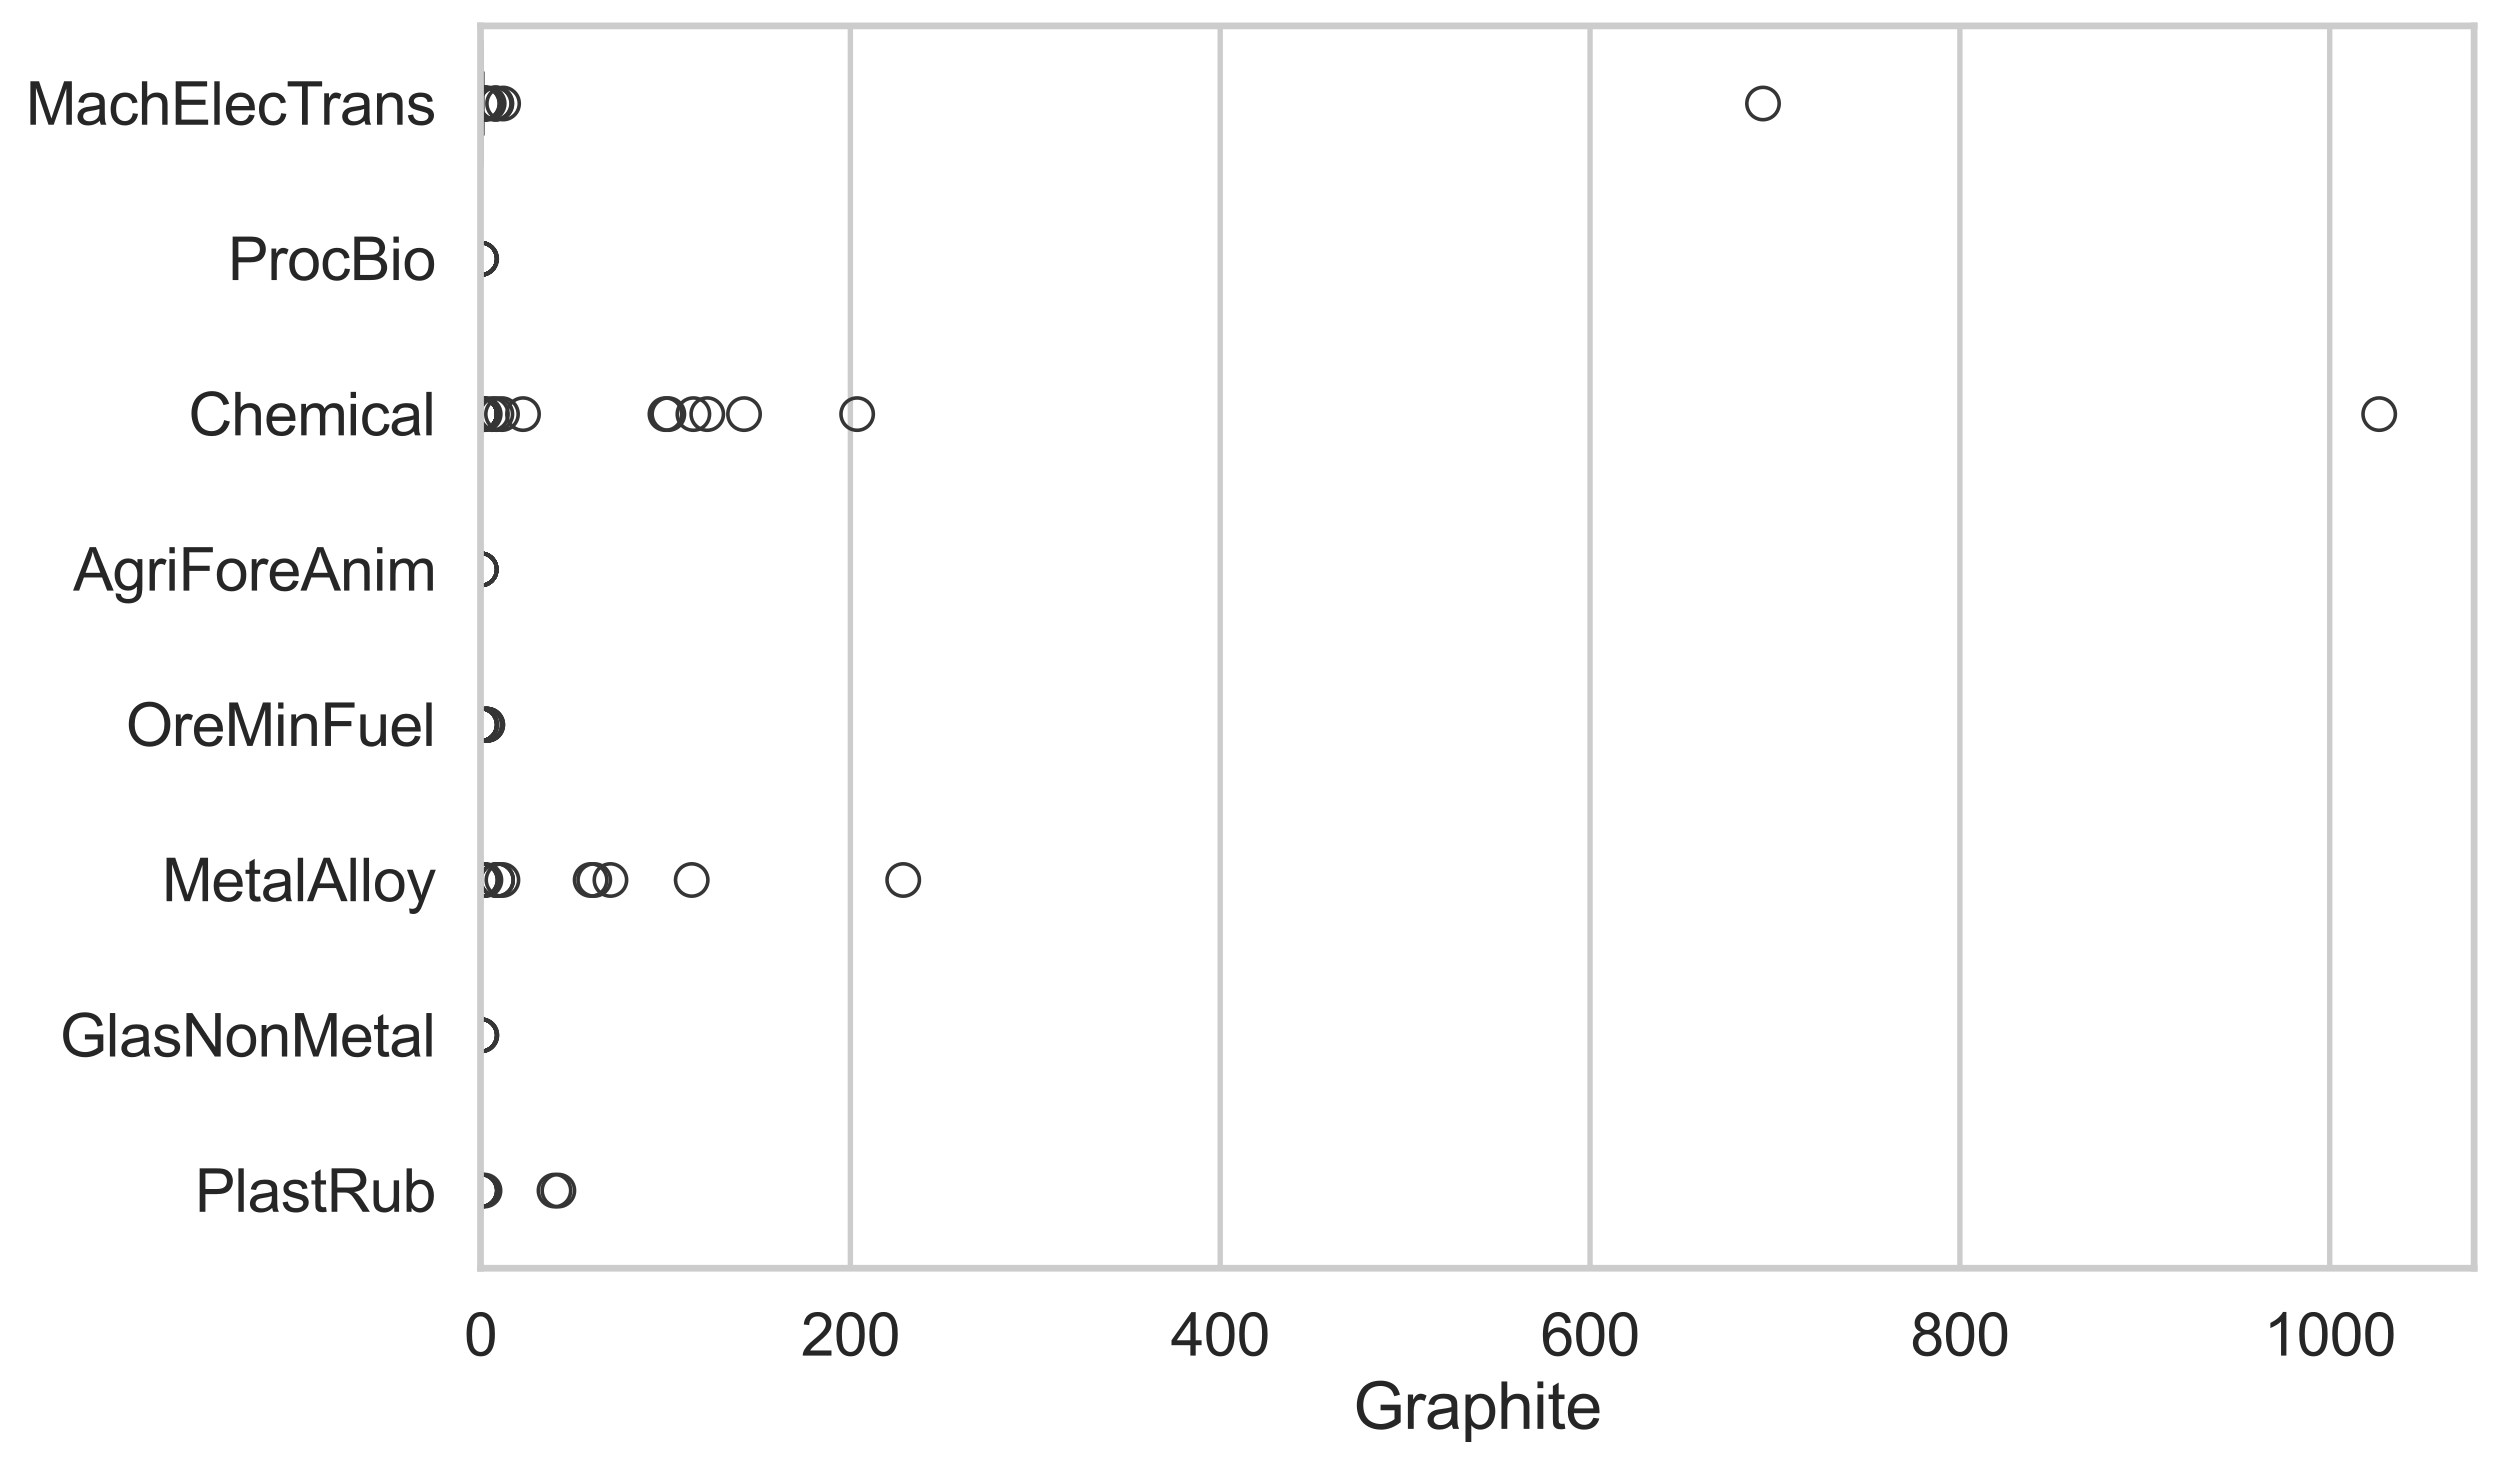 <?xml version="1.0" encoding="utf-8" standalone="no"?>
<!DOCTYPE svg PUBLIC "-//W3C//DTD SVG 1.1//EN"
  "http://www.w3.org/Graphics/SVG/1.1/DTD/svg11.dtd">
<svg xmlns:xlink="http://www.w3.org/1999/xlink" width="695.577pt" height="408.331pt" viewBox="0 0 695.577 408.331" xmlns="http://www.w3.org/2000/svg" version="1.1">
 <defs>
  <style type="text/css">*{stroke-linejoin: round; stroke-linecap: butt}</style>
 </defs>
 <g id="figure_1">
  <g id="patch_1">
   <path d="M 0 408.331 
L 695.577 408.331 
L 695.577 0 
L 0 0 
z
" style="fill: #ffffff"/>
  </g>
  <g id="axes_1">
   <g id="patch_2">
    <path d="M 133.697 352.86 
L 688.377 352.86 
L 688.377 7.2 
L 133.697 7.2 
z
" style="fill: #ffffff"/>
   </g>
   <g id="matplotlib.axis_1">
    <g id="xtick_1">
     <g id="line2d_1">
      <path d="M 133.697 352.86 
L 133.697 7.2 
" clip-path="url(#p83d023cdbe)" style="fill: none; stroke: #cccccc; stroke-width: 1.5; stroke-linecap: round"/>
     </g>
     <g id="text_1">
      <!-- 0 -->
      <g style="fill: #262626" transform="translate(129.109 377.17) scale(0.165 -0.165)">
       <defs>
        <path id="ArialMT-30" d="M 266 2259 
Q 266 3072 433 3567 
Q 600 4063 929 4331 
Q 1259 4600 1759 4600 
Q 2128 4600 2406 4451 
Q 2684 4303 2865 4023 
Q 3047 3744 3150 3342 
Q 3253 2941 3253 2259 
Q 3253 1453 3087 958 
Q 2922 463 2592 192 
Q 2263 -78 1759 -78 
Q 1097 -78 719 397 
Q 266 969 266 2259 
z
M 844 2259 
Q 844 1131 1108 757 
Q 1372 384 1759 384 
Q 2147 384 2411 759 
Q 2675 1134 2675 2259 
Q 2675 3391 2411 3762 
Q 2147 4134 1753 4134 
Q 1366 4134 1134 3806 
Q 844 3388 844 2259 
z
" transform="scale(0.016)"/>
       </defs>
       <use xlink:href="#ArialMT-30"/>
      </g>
     </g>
    </g>
    <g id="xtick_2">
     <g id="line2d_2">
      <path d="M 236.598 352.86 
L 236.598 7.2 
" clip-path="url(#p83d023cdbe)" style="fill: none; stroke: #cccccc; stroke-width: 1.5; stroke-linecap: round"/>
     </g>
     <g id="text_2">
      <!-- 200 -->
      <g style="fill: #262626" transform="translate(222.834 377.17) scale(0.165 -0.165)">
       <defs>
        <path id="ArialMT-32" d="M 3222 541 
L 3222 0 
L 194 0 
Q 188 203 259 391 
Q 375 700 629 1000 
Q 884 1300 1366 1694 
Q 2113 2306 2375 2664 
Q 2638 3022 2638 3341 
Q 2638 3675 2398 3904 
Q 2159 4134 1775 4134 
Q 1369 4134 1125 3890 
Q 881 3647 878 3216 
L 300 3275 
Q 359 3922 746 4261 
Q 1134 4600 1788 4600 
Q 2447 4600 2831 4234 
Q 3216 3869 3216 3328 
Q 3216 3053 3103 2787 
Q 2991 2522 2730 2228 
Q 2469 1934 1863 1422 
Q 1356 997 1212 845 
Q 1069 694 975 541 
L 3222 541 
z
" transform="scale(0.016)"/>
       </defs>
       <use xlink:href="#ArialMT-32"/>
       <use xlink:href="#ArialMT-30" transform="translate(55.615 0)"/>
       <use xlink:href="#ArialMT-30" transform="translate(111.23 0)"/>
      </g>
     </g>
    </g>
    <g id="xtick_3">
     <g id="line2d_3">
      <path d="M 339.498 352.86 
L 339.498 7.2 
" clip-path="url(#p83d023cdbe)" style="fill: none; stroke: #cccccc; stroke-width: 1.5; stroke-linecap: round"/>
     </g>
     <g id="text_3">
      <!-- 400 -->
      <g style="fill: #262626" transform="translate(325.735 377.17) scale(0.165 -0.165)">
       <defs>
        <path id="ArialMT-34" d="M 2069 0 
L 2069 1097 
L 81 1097 
L 81 1613 
L 2172 4581 
L 2631 4581 
L 2631 1613 
L 3250 1613 
L 3250 1097 
L 2631 1097 
L 2631 0 
L 2069 0 
z
M 2069 1613 
L 2069 3678 
L 634 1613 
L 2069 1613 
z
" transform="scale(0.016)"/>
       </defs>
       <use xlink:href="#ArialMT-34"/>
       <use xlink:href="#ArialMT-30" transform="translate(55.615 0)"/>
       <use xlink:href="#ArialMT-30" transform="translate(111.23 0)"/>
      </g>
     </g>
    </g>
    <g id="xtick_4">
     <g id="line2d_4">
      <path d="M 442.399 352.86 
L 442.399 7.2 
" clip-path="url(#p83d023cdbe)" style="fill: none; stroke: #cccccc; stroke-width: 1.5; stroke-linecap: round"/>
     </g>
     <g id="text_4">
      <!-- 600 -->
      <g style="fill: #262626" transform="translate(428.636 377.17) scale(0.165 -0.165)">
       <defs>
        <path id="ArialMT-36" d="M 3184 3459 
L 2625 3416 
Q 2550 3747 2413 3897 
Q 2184 4138 1850 4138 
Q 1581 4138 1378 3988 
Q 1113 3794 959 3422 
Q 806 3050 800 2363 
Q 1003 2672 1297 2822 
Q 1591 2972 1913 2972 
Q 2475 2972 2870 2558 
Q 3266 2144 3266 1488 
Q 3266 1056 3080 686 
Q 2894 316 2569 119 
Q 2244 -78 1831 -78 
Q 1128 -78 684 439 
Q 241 956 241 2144 
Q 241 3472 731 4075 
Q 1159 4600 1884 4600 
Q 2425 4600 2770 4297 
Q 3116 3994 3184 3459 
z
M 888 1484 
Q 888 1194 1011 928 
Q 1134 663 1356 523 
Q 1578 384 1822 384 
Q 2178 384 2434 671 
Q 2691 959 2691 1453 
Q 2691 1928 2437 2201 
Q 2184 2475 1800 2475 
Q 1419 2475 1153 2201 
Q 888 1928 888 1484 
z
" transform="scale(0.016)"/>
       </defs>
       <use xlink:href="#ArialMT-36"/>
       <use xlink:href="#ArialMT-30" transform="translate(55.615 0)"/>
       <use xlink:href="#ArialMT-30" transform="translate(111.23 0)"/>
      </g>
     </g>
    </g>
    <g id="xtick_5">
     <g id="line2d_5">
      <path d="M 545.3 352.86 
L 545.3 7.2 
" clip-path="url(#p83d023cdbe)" style="fill: none; stroke: #cccccc; stroke-width: 1.5; stroke-linecap: round"/>
     </g>
     <g id="text_5">
      <!-- 800 -->
      <g style="fill: #262626" transform="translate(531.536 377.17) scale(0.165 -0.165)">
       <defs>
        <path id="ArialMT-38" d="M 1131 2484 
Q 781 2613 612 2850 
Q 444 3088 444 3419 
Q 444 3919 803 4259 
Q 1163 4600 1759 4600 
Q 2359 4600 2725 4251 
Q 3091 3903 3091 3403 
Q 3091 3084 2923 2848 
Q 2756 2613 2416 2484 
Q 2838 2347 3058 2040 
Q 3278 1734 3278 1309 
Q 3278 722 2862 322 
Q 2447 -78 1769 -78 
Q 1091 -78 675 323 
Q 259 725 259 1325 
Q 259 1772 486 2073 
Q 713 2375 1131 2484 
z
M 1019 3438 
Q 1019 3113 1228 2906 
Q 1438 2700 1772 2700 
Q 2097 2700 2305 2904 
Q 2513 3109 2513 3406 
Q 2513 3716 2298 3927 
Q 2084 4138 1766 4138 
Q 1444 4138 1231 3931 
Q 1019 3725 1019 3438 
z
M 838 1322 
Q 838 1081 952 856 
Q 1066 631 1291 507 
Q 1516 384 1775 384 
Q 2178 384 2440 643 
Q 2703 903 2703 1303 
Q 2703 1709 2433 1975 
Q 2163 2241 1756 2241 
Q 1359 2241 1098 1978 
Q 838 1716 838 1322 
z
" transform="scale(0.016)"/>
       </defs>
       <use xlink:href="#ArialMT-38"/>
       <use xlink:href="#ArialMT-30" transform="translate(55.615 0)"/>
       <use xlink:href="#ArialMT-30" transform="translate(111.23 0)"/>
      </g>
     </g>
    </g>
    <g id="xtick_6">
     <g id="line2d_6">
      <path d="M 648.2 352.86 
L 648.2 7.2 
" clip-path="url(#p83d023cdbe)" style="fill: none; stroke: #cccccc; stroke-width: 1.5; stroke-linecap: round"/>
     </g>
     <g id="text_6">
      <!-- 1000 -->
      <g style="fill: #262626" transform="translate(629.849 377.17) scale(0.165 -0.165)">
       <defs>
        <path id="ArialMT-31" d="M 2384 0 
L 1822 0 
L 1822 3584 
Q 1619 3391 1289 3197 
Q 959 3003 697 2906 
L 697 3450 
Q 1169 3672 1522 3987 
Q 1875 4303 2022 4600 
L 2384 4600 
L 2384 0 
z
" transform="scale(0.016)"/>
       </defs>
       <use xlink:href="#ArialMT-31"/>
       <use xlink:href="#ArialMT-30" transform="translate(55.615 0)"/>
       <use xlink:href="#ArialMT-30" transform="translate(111.23 0)"/>
       <use xlink:href="#ArialMT-30" transform="translate(166.846 0)"/>
      </g>
     </g>
    </g>
    <g id="text_7">
     <!-- Graphite -->
     <g style="fill: #262626" transform="translate(376.521 397.553) scale(0.18 -0.18)">
      <defs>
       <path id="ArialMT-47" d="M 2638 1797 
L 2638 2334 
L 4578 2338 
L 4578 638 
Q 4131 281 3656 101 
Q 3181 -78 2681 -78 
Q 2006 -78 1454 211 
Q 903 500 622 1047 
Q 341 1594 341 2269 
Q 341 2938 620 3517 
Q 900 4097 1425 4378 
Q 1950 4659 2634 4659 
Q 3131 4659 3532 4498 
Q 3934 4338 4162 4050 
Q 4391 3763 4509 3300 
L 3963 3150 
Q 3859 3500 3706 3700 
Q 3553 3900 3268 4020 
Q 2984 4141 2638 4141 
Q 2222 4141 1919 4014 
Q 1616 3888 1430 3681 
Q 1244 3475 1141 3228 
Q 966 2803 966 2306 
Q 966 1694 1177 1281 
Q 1388 869 1791 669 
Q 2194 469 2647 469 
Q 3041 469 3416 620 
Q 3791 772 3984 944 
L 3984 1797 
L 2638 1797 
z
" transform="scale(0.016)"/>
       <path id="ArialMT-72" d="M 416 0 
L 416 3319 
L 922 3319 
L 922 2816 
Q 1116 3169 1280 3281 
Q 1444 3394 1641 3394 
Q 1925 3394 2219 3213 
L 2025 2691 
Q 1819 2813 1613 2813 
Q 1428 2813 1281 2702 
Q 1134 2591 1072 2394 
Q 978 2094 978 1738 
L 978 0 
L 416 0 
z
" transform="scale(0.016)"/>
       <path id="ArialMT-61" d="M 2588 409 
Q 2275 144 1986 34 
Q 1697 -75 1366 -75 
Q 819 -75 525 192 
Q 231 459 231 875 
Q 231 1119 342 1320 
Q 453 1522 633 1644 
Q 813 1766 1038 1828 
Q 1203 1872 1538 1913 
Q 2219 1994 2541 2106 
Q 2544 2222 2544 2253 
Q 2544 2597 2384 2738 
Q 2169 2928 1744 2928 
Q 1347 2928 1158 2789 
Q 969 2650 878 2297 
L 328 2372 
Q 403 2725 575 2942 
Q 747 3159 1072 3276 
Q 1397 3394 1825 3394 
Q 2250 3394 2515 3294 
Q 2781 3194 2906 3042 
Q 3031 2891 3081 2659 
Q 3109 2516 3109 2141 
L 3109 1391 
Q 3109 606 3145 398 
Q 3181 191 3288 0 
L 2700 0 
Q 2613 175 2588 409 
z
M 2541 1666 
Q 2234 1541 1622 1453 
Q 1275 1403 1131 1340 
Q 988 1278 909 1158 
Q 831 1038 831 891 
Q 831 666 1001 516 
Q 1172 366 1500 366 
Q 1825 366 2078 508 
Q 2331 650 2450 897 
Q 2541 1088 2541 1459 
L 2541 1666 
z
" transform="scale(0.016)"/>
       <path id="ArialMT-70" d="M 422 -1272 
L 422 3319 
L 934 3319 
L 934 2888 
Q 1116 3141 1344 3267 
Q 1572 3394 1897 3394 
Q 2322 3394 2647 3175 
Q 2972 2956 3137 2557 
Q 3303 2159 3303 1684 
Q 3303 1175 3120 767 
Q 2938 359 2589 142 
Q 2241 -75 1856 -75 
Q 1575 -75 1351 44 
Q 1128 163 984 344 
L 984 -1272 
L 422 -1272 
z
M 931 1641 
Q 931 1000 1190 694 
Q 1450 388 1819 388 
Q 2194 388 2461 705 
Q 2728 1022 2728 1688 
Q 2728 2322 2467 2637 
Q 2206 2953 1844 2953 
Q 1484 2953 1207 2617 
Q 931 2281 931 1641 
z
" transform="scale(0.016)"/>
       <path id="ArialMT-68" d="M 422 0 
L 422 4581 
L 984 4581 
L 984 2938 
Q 1378 3394 1978 3394 
Q 2347 3394 2619 3248 
Q 2891 3103 3008 2847 
Q 3125 2591 3125 2103 
L 3125 0 
L 2563 0 
L 2563 2103 
Q 2563 2525 2380 2717 
Q 2197 2909 1863 2909 
Q 1613 2909 1392 2779 
Q 1172 2650 1078 2428 
Q 984 2206 984 1816 
L 984 0 
L 422 0 
z
" transform="scale(0.016)"/>
       <path id="ArialMT-69" d="M 425 3934 
L 425 4581 
L 988 4581 
L 988 3934 
L 425 3934 
z
M 425 0 
L 425 3319 
L 988 3319 
L 988 0 
L 425 0 
z
" transform="scale(0.016)"/>
       <path id="ArialMT-74" d="M 1650 503 
L 1731 6 
Q 1494 -44 1306 -44 
Q 1000 -44 831 53 
Q 663 150 594 308 
Q 525 466 525 972 
L 525 2881 
L 113 2881 
L 113 3319 
L 525 3319 
L 525 4141 
L 1084 4478 
L 1084 3319 
L 1650 3319 
L 1650 2881 
L 1084 2881 
L 1084 941 
Q 1084 700 1114 631 
Q 1144 563 1211 522 
Q 1278 481 1403 481 
Q 1497 481 1650 503 
z
" transform="scale(0.016)"/>
       <path id="ArialMT-65" d="M 2694 1069 
L 3275 997 
Q 3138 488 2766 206 
Q 2394 -75 1816 -75 
Q 1088 -75 661 373 
Q 234 822 234 1631 
Q 234 2469 665 2931 
Q 1097 3394 1784 3394 
Q 2450 3394 2872 2941 
Q 3294 2488 3294 1666 
Q 3294 1616 3291 1516 
L 816 1516 
Q 847 969 1125 678 
Q 1403 388 1819 388 
Q 2128 388 2347 550 
Q 2566 713 2694 1069 
z
M 847 1978 
L 2700 1978 
Q 2663 2397 2488 2606 
Q 2219 2931 1791 2931 
Q 1403 2931 1139 2672 
Q 875 2413 847 1978 
z
" transform="scale(0.016)"/>
      </defs>
      <use xlink:href="#ArialMT-47"/>
      <use xlink:href="#ArialMT-72" transform="translate(77.783 0)"/>
      <use xlink:href="#ArialMT-61" transform="translate(111.084 0)"/>
      <use xlink:href="#ArialMT-70" transform="translate(166.699 0)"/>
      <use xlink:href="#ArialMT-68" transform="translate(222.314 0)"/>
      <use xlink:href="#ArialMT-69" transform="translate(277.93 0)"/>
      <use xlink:href="#ArialMT-74" transform="translate(300.146 0)"/>
      <use xlink:href="#ArialMT-65" transform="translate(327.93 0)"/>
     </g>
    </g>
   </g>
   <g id="matplotlib.axis_2">
    <g id="ytick_1">
     <g id="text_8">
      <!-- MachElecTrans -->
      <g style="fill: #262626" transform="translate(7.2 34.709) scale(0.165 -0.165)">
       <defs>
        <path id="ArialMT-4d" d="M 475 0 
L 475 4581 
L 1388 4581 
L 2472 1338 
Q 2622 884 2691 659 
Q 2769 909 2934 1394 
L 4031 4581 
L 4847 4581 
L 4847 0 
L 4263 0 
L 4263 3834 
L 2931 0 
L 2384 0 
L 1059 3900 
L 1059 0 
L 475 0 
z
" transform="scale(0.016)"/>
        <path id="ArialMT-63" d="M 2588 1216 
L 3141 1144 
Q 3050 572 2676 248 
Q 2303 -75 1759 -75 
Q 1078 -75 664 370 
Q 250 816 250 1647 
Q 250 2184 428 2587 
Q 606 2991 970 3192 
Q 1334 3394 1763 3394 
Q 2303 3394 2647 3120 
Q 2991 2847 3088 2344 
L 2541 2259 
Q 2463 2594 2264 2762 
Q 2066 2931 1784 2931 
Q 1359 2931 1093 2626 
Q 828 2322 828 1663 
Q 828 994 1084 691 
Q 1341 388 1753 388 
Q 2084 388 2306 591 
Q 2528 794 2588 1216 
z
" transform="scale(0.016)"/>
        <path id="ArialMT-45" d="M 506 0 
L 506 4581 
L 3819 4581 
L 3819 4041 
L 1113 4041 
L 1113 2638 
L 3647 2638 
L 3647 2100 
L 1113 2100 
L 1113 541 
L 3925 541 
L 3925 0 
L 506 0 
z
" transform="scale(0.016)"/>
        <path id="ArialMT-6c" d="M 409 0 
L 409 4581 
L 972 4581 
L 972 0 
L 409 0 
z
" transform="scale(0.016)"/>
        <path id="ArialMT-54" d="M 1659 0 
L 1659 4041 
L 150 4041 
L 150 4581 
L 3781 4581 
L 3781 4041 
L 2266 4041 
L 2266 0 
L 1659 0 
z
" transform="scale(0.016)"/>
        <path id="ArialMT-6e" d="M 422 0 
L 422 3319 
L 928 3319 
L 928 2847 
Q 1294 3394 1984 3394 
Q 2284 3394 2536 3286 
Q 2788 3178 2913 3003 
Q 3038 2828 3088 2588 
Q 3119 2431 3119 2041 
L 3119 0 
L 2556 0 
L 2556 2019 
Q 2556 2363 2490 2533 
Q 2425 2703 2258 2804 
Q 2091 2906 1866 2906 
Q 1506 2906 1245 2678 
Q 984 2450 984 1813 
L 984 0 
L 422 0 
z
" transform="scale(0.016)"/>
        <path id="ArialMT-73" d="M 197 991 
L 753 1078 
Q 800 744 1014 566 
Q 1228 388 1613 388 
Q 2000 388 2187 545 
Q 2375 703 2375 916 
Q 2375 1106 2209 1216 
Q 2094 1291 1634 1406 
Q 1016 1563 777 1677 
Q 538 1791 414 1992 
Q 291 2194 291 2438 
Q 291 2659 392 2848 
Q 494 3038 669 3163 
Q 800 3259 1026 3326 
Q 1253 3394 1513 3394 
Q 1903 3394 2198 3281 
Q 2494 3169 2634 2976 
Q 2775 2784 2828 2463 
L 2278 2388 
Q 2241 2644 2061 2787 
Q 1881 2931 1553 2931 
Q 1166 2931 1000 2803 
Q 834 2675 834 2503 
Q 834 2394 903 2306 
Q 972 2216 1119 2156 
Q 1203 2125 1616 2013 
Q 2213 1853 2448 1751 
Q 2684 1650 2818 1456 
Q 2953 1263 2953 975 
Q 2953 694 2789 445 
Q 2625 197 2315 61 
Q 2006 -75 1616 -75 
Q 969 -75 630 194 
Q 291 463 197 991 
z
" transform="scale(0.016)"/>
       </defs>
       <use xlink:href="#ArialMT-4d"/>
       <use xlink:href="#ArialMT-61" transform="translate(83.301 0)"/>
       <use xlink:href="#ArialMT-63" transform="translate(138.916 0)"/>
       <use xlink:href="#ArialMT-68" transform="translate(188.916 0)"/>
       <use xlink:href="#ArialMT-45" transform="translate(244.531 0)"/>
       <use xlink:href="#ArialMT-6c" transform="translate(311.23 0)"/>
       <use xlink:href="#ArialMT-65" transform="translate(333.447 0)"/>
       <use xlink:href="#ArialMT-63" transform="translate(389.062 0)"/>
       <use xlink:href="#ArialMT-54" transform="translate(439.062 0)"/>
       <use xlink:href="#ArialMT-72" transform="translate(496.396 0)"/>
       <use xlink:href="#ArialMT-61" transform="translate(529.697 0)"/>
       <use xlink:href="#ArialMT-6e" transform="translate(585.312 0)"/>
       <use xlink:href="#ArialMT-73" transform="translate(640.928 0)"/>
      </g>
     </g>
    </g>
    <g id="ytick_2">
     <g id="text_9">
      <!-- ProcBio -->
      <g style="fill: #262626" transform="translate(63.424 77.916) scale(0.165 -0.165)">
       <defs>
        <path id="ArialMT-50" d="M 494 0 
L 494 4581 
L 2222 4581 
Q 2678 4581 2919 4538 
Q 3256 4481 3484 4323 
Q 3713 4166 3852 3881 
Q 3991 3597 3991 3256 
Q 3991 2672 3619 2267 
Q 3247 1863 2275 1863 
L 1100 1863 
L 1100 0 
L 494 0 
z
M 1100 2403 
L 2284 2403 
Q 2872 2403 3119 2622 
Q 3366 2841 3366 3238 
Q 3366 3525 3220 3729 
Q 3075 3934 2838 4000 
Q 2684 4041 2272 4041 
L 1100 4041 
L 1100 2403 
z
" transform="scale(0.016)"/>
        <path id="ArialMT-6f" d="M 213 1659 
Q 213 2581 725 3025 
Q 1153 3394 1769 3394 
Q 2453 3394 2887 2945 
Q 3322 2497 3322 1706 
Q 3322 1066 3130 698 
Q 2938 331 2570 128 
Q 2203 -75 1769 -75 
Q 1072 -75 642 372 
Q 213 819 213 1659 
z
M 791 1659 
Q 791 1022 1069 705 
Q 1347 388 1769 388 
Q 2188 388 2466 706 
Q 2744 1025 2744 1678 
Q 2744 2294 2464 2611 
Q 2184 2928 1769 2928 
Q 1347 2928 1069 2612 
Q 791 2297 791 1659 
z
" transform="scale(0.016)"/>
        <path id="ArialMT-42" d="M 469 0 
L 469 4581 
L 2188 4581 
Q 2713 4581 3030 4442 
Q 3347 4303 3526 4014 
Q 3706 3725 3706 3409 
Q 3706 3116 3547 2856 
Q 3388 2597 3066 2438 
Q 3481 2316 3704 2022 
Q 3928 1728 3928 1328 
Q 3928 1006 3792 729 
Q 3656 453 3456 303 
Q 3256 153 2954 76 
Q 2653 0 2216 0 
L 469 0 
z
M 1075 2656 
L 2066 2656 
Q 2469 2656 2644 2709 
Q 2875 2778 2992 2937 
Q 3109 3097 3109 3338 
Q 3109 3566 3000 3739 
Q 2891 3913 2687 3977 
Q 2484 4041 1991 4041 
L 1075 4041 
L 1075 2656 
z
M 1075 541 
L 2216 541 
Q 2509 541 2628 563 
Q 2838 600 2978 687 
Q 3119 775 3209 942 
Q 3300 1109 3300 1328 
Q 3300 1584 3169 1773 
Q 3038 1963 2805 2039 
Q 2572 2116 2134 2116 
L 1075 2116 
L 1075 541 
z
" transform="scale(0.016)"/>
       </defs>
       <use xlink:href="#ArialMT-50"/>
       <use xlink:href="#ArialMT-72" transform="translate(66.699 0)"/>
       <use xlink:href="#ArialMT-6f" transform="translate(100 0)"/>
       <use xlink:href="#ArialMT-63" transform="translate(155.615 0)"/>
       <use xlink:href="#ArialMT-42" transform="translate(205.615 0)"/>
       <use xlink:href="#ArialMT-69" transform="translate(272.314 0)"/>
       <use xlink:href="#ArialMT-6f" transform="translate(294.531 0)"/>
      </g>
     </g>
    </g>
    <g id="ytick_3">
     <g id="text_10">
      <!-- Chemical -->
      <g style="fill: #262626" transform="translate(52.428 121.124) scale(0.165 -0.165)">
       <defs>
        <path id="ArialMT-43" d="M 3763 1606 
L 4369 1453 
Q 4178 706 3683 314 
Q 3188 -78 2472 -78 
Q 1731 -78 1267 223 
Q 803 525 561 1097 
Q 319 1669 319 2325 
Q 319 3041 592 3573 
Q 866 4106 1370 4382 
Q 1875 4659 2481 4659 
Q 3169 4659 3637 4309 
Q 4106 3959 4291 3325 
L 3694 3184 
Q 3534 3684 3231 3912 
Q 2928 4141 2469 4141 
Q 1941 4141 1586 3887 
Q 1231 3634 1087 3207 
Q 944 2781 944 2328 
Q 944 1744 1114 1308 
Q 1284 872 1643 656 
Q 2003 441 2422 441 
Q 2931 441 3284 734 
Q 3638 1028 3763 1606 
z
" transform="scale(0.016)"/>
        <path id="ArialMT-6d" d="M 422 0 
L 422 3319 
L 925 3319 
L 925 2853 
Q 1081 3097 1340 3245 
Q 1600 3394 1931 3394 
Q 2300 3394 2536 3241 
Q 2772 3088 2869 2813 
Q 3263 3394 3894 3394 
Q 4388 3394 4653 3120 
Q 4919 2847 4919 2278 
L 4919 0 
L 4359 0 
L 4359 2091 
Q 4359 2428 4304 2576 
Q 4250 2725 4106 2815 
Q 3963 2906 3769 2906 
Q 3419 2906 3187 2673 
Q 2956 2441 2956 1928 
L 2956 0 
L 2394 0 
L 2394 2156 
Q 2394 2531 2256 2718 
Q 2119 2906 1806 2906 
Q 1569 2906 1367 2781 
Q 1166 2656 1075 2415 
Q 984 2175 984 1722 
L 984 0 
L 422 0 
z
" transform="scale(0.016)"/>
       </defs>
       <use xlink:href="#ArialMT-43"/>
       <use xlink:href="#ArialMT-68" transform="translate(72.217 0)"/>
       <use xlink:href="#ArialMT-65" transform="translate(127.832 0)"/>
       <use xlink:href="#ArialMT-6d" transform="translate(183.447 0)"/>
       <use xlink:href="#ArialMT-69" transform="translate(266.748 0)"/>
       <use xlink:href="#ArialMT-63" transform="translate(288.965 0)"/>
       <use xlink:href="#ArialMT-61" transform="translate(338.965 0)"/>
       <use xlink:href="#ArialMT-6c" transform="translate(394.58 0)"/>
      </g>
     </g>
    </g>
    <g id="ytick_4">
     <g id="text_11">
      <!-- AgriForeAnim -->
      <g style="fill: #262626" transform="translate(20.341 164.331) scale(0.165 -0.165)">
       <defs>
        <path id="ArialMT-41" d="M -9 0 
L 1750 4581 
L 2403 4581 
L 4278 0 
L 3588 0 
L 3053 1388 
L 1138 1388 
L 634 0 
L -9 0 
z
M 1313 1881 
L 2866 1881 
L 2388 3150 
Q 2169 3728 2063 4100 
Q 1975 3659 1816 3225 
L 1313 1881 
z
" transform="scale(0.016)"/>
        <path id="ArialMT-67" d="M 319 -275 
L 866 -356 
Q 900 -609 1056 -725 
Q 1266 -881 1628 -881 
Q 2019 -881 2231 -725 
Q 2444 -569 2519 -288 
Q 2563 -116 2559 434 
Q 2191 0 1641 0 
Q 956 0 581 494 
Q 206 988 206 1678 
Q 206 2153 378 2554 
Q 550 2956 876 3175 
Q 1203 3394 1644 3394 
Q 2231 3394 2613 2919 
L 2613 3319 
L 3131 3319 
L 3131 450 
Q 3131 -325 2973 -648 
Q 2816 -972 2473 -1159 
Q 2131 -1347 1631 -1347 
Q 1038 -1347 672 -1080 
Q 306 -813 319 -275 
z
M 784 1719 
Q 784 1066 1043 766 
Q 1303 466 1694 466 
Q 2081 466 2343 764 
Q 2606 1063 2606 1700 
Q 2606 2309 2336 2618 
Q 2066 2928 1684 2928 
Q 1309 2928 1046 2623 
Q 784 2319 784 1719 
z
" transform="scale(0.016)"/>
        <path id="ArialMT-46" d="M 525 0 
L 525 4581 
L 3616 4581 
L 3616 4041 
L 1131 4041 
L 1131 2622 
L 3281 2622 
L 3281 2081 
L 1131 2081 
L 1131 0 
L 525 0 
z
" transform="scale(0.016)"/>
       </defs>
       <use xlink:href="#ArialMT-41"/>
       <use xlink:href="#ArialMT-67" transform="translate(66.699 0)"/>
       <use xlink:href="#ArialMT-72" transform="translate(122.314 0)"/>
       <use xlink:href="#ArialMT-69" transform="translate(155.615 0)"/>
       <use xlink:href="#ArialMT-46" transform="translate(177.832 0)"/>
       <use xlink:href="#ArialMT-6f" transform="translate(238.916 0)"/>
       <use xlink:href="#ArialMT-72" transform="translate(294.531 0)"/>
       <use xlink:href="#ArialMT-65" transform="translate(327.832 0)"/>
       <use xlink:href="#ArialMT-41" transform="translate(383.447 0)"/>
       <use xlink:href="#ArialMT-6e" transform="translate(450.146 0)"/>
       <use xlink:href="#ArialMT-69" transform="translate(505.762 0)"/>
       <use xlink:href="#ArialMT-6d" transform="translate(527.979 0)"/>
      </g>
     </g>
    </g>
    <g id="ytick_5">
     <g id="text_12">
      <!-- OreMinFuel -->
      <g style="fill: #262626" transform="translate(35.013 207.539) scale(0.165 -0.165)">
       <defs>
        <path id="ArialMT-4f" d="M 309 2231 
Q 309 3372 921 4017 
Q 1534 4663 2503 4663 
Q 3138 4663 3647 4359 
Q 4156 4056 4423 3514 
Q 4691 2972 4691 2284 
Q 4691 1588 4409 1038 
Q 4128 488 3612 205 
Q 3097 -78 2500 -78 
Q 1853 -78 1343 234 
Q 834 547 571 1087 
Q 309 1628 309 2231 
z
M 934 2222 
Q 934 1394 1379 917 
Q 1825 441 2497 441 
Q 3181 441 3623 922 
Q 4066 1403 4066 2288 
Q 4066 2847 3877 3264 
Q 3688 3681 3323 3911 
Q 2959 4141 2506 4141 
Q 1863 4141 1398 3698 
Q 934 3256 934 2222 
z
" transform="scale(0.016)"/>
        <path id="ArialMT-75" d="M 2597 0 
L 2597 488 
Q 2209 -75 1544 -75 
Q 1250 -75 995 37 
Q 741 150 617 320 
Q 494 491 444 738 
Q 409 903 409 1263 
L 409 3319 
L 972 3319 
L 972 1478 
Q 972 1038 1006 884 
Q 1059 663 1231 536 
Q 1403 409 1656 409 
Q 1909 409 2131 539 
Q 2353 669 2445 892 
Q 2538 1116 2538 1541 
L 2538 3319 
L 3100 3319 
L 3100 0 
L 2597 0 
z
" transform="scale(0.016)"/>
       </defs>
       <use xlink:href="#ArialMT-4f"/>
       <use xlink:href="#ArialMT-72" transform="translate(77.783 0)"/>
       <use xlink:href="#ArialMT-65" transform="translate(111.084 0)"/>
       <use xlink:href="#ArialMT-4d" transform="translate(166.699 0)"/>
       <use xlink:href="#ArialMT-69" transform="translate(250 0)"/>
       <use xlink:href="#ArialMT-6e" transform="translate(272.217 0)"/>
       <use xlink:href="#ArialMT-46" transform="translate(327.832 0)"/>
       <use xlink:href="#ArialMT-75" transform="translate(388.916 0)"/>
       <use xlink:href="#ArialMT-65" transform="translate(444.531 0)"/>
       <use xlink:href="#ArialMT-6c" transform="translate(500.146 0)"/>
      </g>
     </g>
    </g>
    <g id="ytick_6">
     <g id="text_13">
      <!-- MetalAlloy -->
      <g style="fill: #262626" transform="translate(45.088 250.746) scale(0.165 -0.165)">
       <defs>
        <path id="ArialMT-79" d="M 397 -1278 
L 334 -750 
Q 519 -800 656 -800 
Q 844 -800 956 -737 
Q 1069 -675 1141 -563 
Q 1194 -478 1313 -144 
Q 1328 -97 1363 -6 
L 103 3319 
L 709 3319 
L 1400 1397 
Q 1534 1031 1641 628 
Q 1738 1016 1872 1384 
L 2581 3319 
L 3144 3319 
L 1881 -56 
Q 1678 -603 1566 -809 
Q 1416 -1088 1222 -1217 
Q 1028 -1347 759 -1347 
Q 597 -1347 397 -1278 
z
" transform="scale(0.016)"/>
       </defs>
       <use xlink:href="#ArialMT-4d"/>
       <use xlink:href="#ArialMT-65" transform="translate(83.301 0)"/>
       <use xlink:href="#ArialMT-74" transform="translate(138.916 0)"/>
       <use xlink:href="#ArialMT-61" transform="translate(166.699 0)"/>
       <use xlink:href="#ArialMT-6c" transform="translate(222.314 0)"/>
       <use xlink:href="#ArialMT-41" transform="translate(244.531 0)"/>
       <use xlink:href="#ArialMT-6c" transform="translate(311.23 0)"/>
       <use xlink:href="#ArialMT-6c" transform="translate(333.447 0)"/>
       <use xlink:href="#ArialMT-6f" transform="translate(355.664 0)"/>
       <use xlink:href="#ArialMT-79" transform="translate(411.279 0)"/>
      </g>
     </g>
    </g>
    <g id="ytick_7">
     <g id="text_14">
      <!-- GlasNonMetal -->
      <g style="fill: #262626" transform="translate(16.659 293.954) scale(0.165 -0.165)">
       <defs>
        <path id="ArialMT-4e" d="M 488 0 
L 488 4581 
L 1109 4581 
L 3516 984 
L 3516 4581 
L 4097 4581 
L 4097 0 
L 3475 0 
L 1069 3600 
L 1069 0 
L 488 0 
z
" transform="scale(0.016)"/>
       </defs>
       <use xlink:href="#ArialMT-47"/>
       <use xlink:href="#ArialMT-6c" transform="translate(77.783 0)"/>
       <use xlink:href="#ArialMT-61" transform="translate(100 0)"/>
       <use xlink:href="#ArialMT-73" transform="translate(155.615 0)"/>
       <use xlink:href="#ArialMT-4e" transform="translate(205.615 0)"/>
       <use xlink:href="#ArialMT-6f" transform="translate(277.832 0)"/>
       <use xlink:href="#ArialMT-6e" transform="translate(333.447 0)"/>
       <use xlink:href="#ArialMT-4d" transform="translate(389.062 0)"/>
       <use xlink:href="#ArialMT-65" transform="translate(472.363 0)"/>
       <use xlink:href="#ArialMT-74" transform="translate(527.979 0)"/>
       <use xlink:href="#ArialMT-61" transform="translate(555.762 0)"/>
       <use xlink:href="#ArialMT-6c" transform="translate(611.377 0)"/>
      </g>
     </g>
    </g>
    <g id="ytick_8">
     <g id="text_15">
      <!-- PlastRub -->
      <g style="fill: #262626" transform="translate(54.248 337.161) scale(0.165 -0.165)">
       <defs>
        <path id="ArialMT-52" d="M 503 0 
L 503 4581 
L 2534 4581 
Q 3147 4581 3465 4457 
Q 3784 4334 3975 4021 
Q 4166 3709 4166 3331 
Q 4166 2844 3850 2509 
Q 3534 2175 2875 2084 
Q 3116 1969 3241 1856 
Q 3506 1613 3744 1247 
L 4541 0 
L 3778 0 
L 3172 953 
Q 2906 1366 2734 1584 
Q 2563 1803 2427 1890 
Q 2291 1978 2150 2013 
Q 2047 2034 1813 2034 
L 1109 2034 
L 1109 0 
L 503 0 
z
M 1109 2559 
L 2413 2559 
Q 2828 2559 3062 2645 
Q 3297 2731 3419 2920 
Q 3541 3109 3541 3331 
Q 3541 3656 3305 3865 
Q 3069 4075 2559 4075 
L 1109 4075 
L 1109 2559 
z
" transform="scale(0.016)"/>
        <path id="ArialMT-62" d="M 941 0 
L 419 0 
L 419 4581 
L 981 4581 
L 981 2947 
Q 1338 3394 1891 3394 
Q 2197 3394 2470 3270 
Q 2744 3147 2920 2923 
Q 3097 2700 3197 2384 
Q 3297 2069 3297 1709 
Q 3297 856 2875 390 
Q 2453 -75 1863 -75 
Q 1275 -75 941 416 
L 941 0 
z
M 934 1684 
Q 934 1088 1097 822 
Q 1363 388 1816 388 
Q 2184 388 2453 708 
Q 2722 1028 2722 1663 
Q 2722 2313 2464 2622 
Q 2206 2931 1841 2931 
Q 1472 2931 1203 2611 
Q 934 2291 934 1684 
z
" transform="scale(0.016)"/>
       </defs>
       <use xlink:href="#ArialMT-50"/>
       <use xlink:href="#ArialMT-6c" transform="translate(66.699 0)"/>
       <use xlink:href="#ArialMT-61" transform="translate(88.916 0)"/>
       <use xlink:href="#ArialMT-73" transform="translate(144.531 0)"/>
       <use xlink:href="#ArialMT-74" transform="translate(194.531 0)"/>
       <use xlink:href="#ArialMT-52" transform="translate(222.314 0)"/>
       <use xlink:href="#ArialMT-75" transform="translate(294.531 0)"/>
       <use xlink:href="#ArialMT-62" transform="translate(350.146 0)"/>
      </g>
     </g>
    </g>
   </g>
   <g id="patch_3">
    <path d="M 133.721 11.521 
L 133.721 46.087 
L 133.987 46.087 
L 133.987 11.521 
L 133.721 11.521 
z
" clip-path="url(#p83d023cdbe)" style="fill: #ca74db; stroke: #353535; stroke-linejoin: miter"/>
   </g>
   <g id="line2d_7">
    <path d="M 133.721 28.804 
L 133.697 28.804 
" clip-path="url(#p83d023cdbe)" style="fill: none; stroke: #353535"/>
   </g>
   <g id="line2d_8">
    <path d="M 133.987 28.804 
L 134.341 28.804 
" clip-path="url(#p83d023cdbe)" style="fill: none; stroke: #353535"/>
   </g>
   <g id="line2d_9">
    <path d="M 133.697 20.162 
L 133.697 37.445 
" clip-path="url(#p83d023cdbe)" style="fill: none; stroke: #353535; stroke-linecap: round"/>
   </g>
   <g id="line2d_10">
    <path d="M 134.341 20.162 
L 134.341 37.445 
" clip-path="url(#p83d023cdbe)" style="fill: none; stroke: #353535; stroke-linecap: round"/>
   </g>
   <g id="line2d_11">
    <defs>
     <path id="m430c759190" d="M 0 4.5 
C 1.193 4.5 2.338 4.026 3.182 3.182 
C 4.026 2.338 4.5 1.193 4.5 0 
C 4.5 -1.193 4.026 -2.338 3.182 -3.182 
C 2.338 -4.026 1.193 -4.5 0 -4.5 
C -1.193 -4.5 -2.338 -4.026 -3.182 -3.182 
C -4.026 -2.338 -4.5 -1.193 -4.5 0 
C -4.5 1.193 -4.026 2.338 -3.182 3.182 
C -2.338 4.026 -1.193 4.5 0 4.5 
z
" style="stroke: #353535"/>
    </defs>
    <g clip-path="url(#p83d023cdbe)">
     <use xlink:href="#m430c759190" x="134.849" y="28.804" style="fill-opacity: 0; stroke: #353535"/>
     <use xlink:href="#m430c759190" x="137.67" y="28.804" style="fill-opacity: 0; stroke: #353535"/>
     <use xlink:href="#m430c759190" x="138.038" y="28.804" style="fill-opacity: 0; stroke: #353535"/>
     <use xlink:href="#m430c759190" x="134.977" y="28.804" style="fill-opacity: 0; stroke: #353535"/>
     <use xlink:href="#m430c759190" x="134.511" y="28.804" style="fill-opacity: 0; stroke: #353535"/>
     <use xlink:href="#m430c759190" x="135.145" y="28.804" style="fill-opacity: 0; stroke: #353535"/>
     <use xlink:href="#m430c759190" x="138.111" y="28.804" style="fill-opacity: 0; stroke: #353535"/>
     <use xlink:href="#m430c759190" x="134.39" y="28.804" style="fill-opacity: 0; stroke: #353535"/>
     <use xlink:href="#m430c759190" x="139.976" y="28.804" style="fill-opacity: 0; stroke: #353535"/>
     <use xlink:href="#m430c759190" x="134.848" y="28.804" style="fill-opacity: 0; stroke: #353535"/>
     <use xlink:href="#m430c759190" x="134.51" y="28.804" style="fill-opacity: 0; stroke: #353535"/>
     <use xlink:href="#m430c759190" x="137.776" y="28.804" style="fill-opacity: 0; stroke: #353535"/>
     <use xlink:href="#m430c759190" x="490.52" y="28.804" style="fill-opacity: 0; stroke: #353535"/>
     <use xlink:href="#m430c759190" x="135.959" y="28.804" style="fill-opacity: 0; stroke: #353535"/>
     <use xlink:href="#m430c759190" x="134.728" y="28.804" style="fill-opacity: 0; stroke: #353535"/>
    </g>
   </g>
   <g id="patch_4">
    <path d="M 133.697 54.728 
L 133.697 89.294 
L 133.698 89.294 
L 133.698 54.728 
L 133.697 54.728 
z
" clip-path="url(#p83d023cdbe)" style="fill: #5ca236; stroke: #353535; stroke-linejoin: miter"/>
   </g>
   <g id="line2d_12">
    <path d="M 133.697 72.011 
L 133.697 72.011 
" clip-path="url(#p83d023cdbe)" style="fill: none; stroke: #353535"/>
   </g>
   <g id="line2d_13">
    <path d="M 133.698 72.011 
L 133.699 72.011 
" clip-path="url(#p83d023cdbe)" style="fill: none; stroke: #353535"/>
   </g>
   <g id="line2d_14">
    <path d="M 133.697 63.37 
L 133.697 80.653 
" clip-path="url(#p83d023cdbe)" style="fill: none; stroke: #353535; stroke-linecap: round"/>
   </g>
   <g id="line2d_15">
    <path d="M 133.699 63.37 
L 133.699 80.653 
" clip-path="url(#p83d023cdbe)" style="fill: none; stroke: #353535; stroke-linecap: round"/>
   </g>
   <g id="line2d_16">
    <g clip-path="url(#p83d023cdbe)">
     <use xlink:href="#m430c759190" x="133.7" y="72.011" style="fill-opacity: 0; stroke: #353535"/>
     <use xlink:href="#m430c759190" x="133.7" y="72.011" style="fill-opacity: 0; stroke: #353535"/>
     <use xlink:href="#m430c759190" x="133.872" y="72.011" style="fill-opacity: 0; stroke: #353535"/>
     <use xlink:href="#m430c759190" x="133.701" y="72.011" style="fill-opacity: 0; stroke: #353535"/>
     <use xlink:href="#m430c759190" x="133.703" y="72.011" style="fill-opacity: 0; stroke: #353535"/>
     <use xlink:href="#m430c759190" x="133.699" y="72.011" style="fill-opacity: 0; stroke: #353535"/>
     <use xlink:href="#m430c759190" x="133.699" y="72.011" style="fill-opacity: 0; stroke: #353535"/>
     <use xlink:href="#m430c759190" x="133.725" y="72.011" style="fill-opacity: 0; stroke: #353535"/>
     <use xlink:href="#m430c759190" x="133.706" y="72.011" style="fill-opacity: 0; stroke: #353535"/>
     <use xlink:href="#m430c759190" x="133.743" y="72.011" style="fill-opacity: 0; stroke: #353535"/>
     <use xlink:href="#m430c759190" x="133.707" y="72.011" style="fill-opacity: 0; stroke: #353535"/>
     <use xlink:href="#m430c759190" x="133.699" y="72.011" style="fill-opacity: 0; stroke: #353535"/>
     <use xlink:href="#m430c759190" x="133.729" y="72.011" style="fill-opacity: 0; stroke: #353535"/>
     <use xlink:href="#m430c759190" x="133.705" y="72.011" style="fill-opacity: 0; stroke: #353535"/>
     <use xlink:href="#m430c759190" x="133.702" y="72.011" style="fill-opacity: 0; stroke: #353535"/>
     <use xlink:href="#m430c759190" x="133.704" y="72.011" style="fill-opacity: 0; stroke: #353535"/>
     <use xlink:href="#m430c759190" x="133.714" y="72.011" style="fill-opacity: 0; stroke: #353535"/>
     <use xlink:href="#m430c759190" x="133.726" y="72.011" style="fill-opacity: 0; stroke: #353535"/>
     <use xlink:href="#m430c759190" x="133.701" y="72.011" style="fill-opacity: 0; stroke: #353535"/>
     <use xlink:href="#m430c759190" x="133.739" y="72.011" style="fill-opacity: 0; stroke: #353535"/>
     <use xlink:href="#m430c759190" x="133.699" y="72.011" style="fill-opacity: 0; stroke: #353535"/>
     <use xlink:href="#m430c759190" x="133.744" y="72.011" style="fill-opacity: 0; stroke: #353535"/>
    </g>
   </g>
   <g id="patch_5">
    <path d="M 133.698 97.936 
L 133.698 132.502 
L 133.701 132.502 
L 133.701 97.936 
L 133.698 97.936 
z
" clip-path="url(#p83d023cdbe)" style="fill: #68afd7; stroke: #353535; stroke-linejoin: miter"/>
   </g>
   <g id="line2d_17">
    <path d="M 133.698 115.219 
L 133.697 115.219 
" clip-path="url(#p83d023cdbe)" style="fill: none; stroke: #353535"/>
   </g>
   <g id="line2d_18">
    <path d="M 133.701 115.219 
L 133.705 115.219 
" clip-path="url(#p83d023cdbe)" style="fill: none; stroke: #353535"/>
   </g>
   <g id="line2d_19">
    <path d="M 133.697 106.577 
L 133.697 123.86 
" clip-path="url(#p83d023cdbe)" style="fill: none; stroke: #353535; stroke-linecap: round"/>
   </g>
   <g id="line2d_20">
    <path d="M 133.705 106.577 
L 133.705 123.86 
" clip-path="url(#p83d023cdbe)" style="fill: none; stroke: #353535; stroke-linecap: round"/>
   </g>
   <g id="line2d_21">
    <g clip-path="url(#p83d023cdbe)">
     <use xlink:href="#m430c759190" x="133.707" y="115.219" style="fill-opacity: 0; stroke: #353535"/>
     <use xlink:href="#m430c759190" x="138.106" y="115.219" style="fill-opacity: 0; stroke: #353535"/>
     <use xlink:href="#m430c759190" x="133.715" y="115.219" style="fill-opacity: 0; stroke: #353535"/>
     <use xlink:href="#m430c759190" x="133.759" y="115.219" style="fill-opacity: 0; stroke: #353535"/>
     <use xlink:href="#m430c759190" x="133.74" y="115.219" style="fill-opacity: 0; stroke: #353535"/>
     <use xlink:href="#m430c759190" x="133.87" y="115.219" style="fill-opacity: 0; stroke: #353535"/>
     <use xlink:href="#m430c759190" x="133.707" y="115.219" style="fill-opacity: 0; stroke: #353535"/>
     <use xlink:href="#m430c759190" x="133.749" y="115.219" style="fill-opacity: 0; stroke: #353535"/>
     <use xlink:href="#m430c759190" x="133.707" y="115.219" style="fill-opacity: 0; stroke: #353535"/>
     <use xlink:href="#m430c759190" x="133.817" y="115.219" style="fill-opacity: 0; stroke: #353535"/>
     <use xlink:href="#m430c759190" x="133.713" y="115.219" style="fill-opacity: 0; stroke: #353535"/>
     <use xlink:href="#m430c759190" x="145.518" y="115.219" style="fill-opacity: 0; stroke: #353535"/>
     <use xlink:href="#m430c759190" x="133.708" y="115.219" style="fill-opacity: 0; stroke: #353535"/>
     <use xlink:href="#m430c759190" x="133.99" y="115.219" style="fill-opacity: 0; stroke: #353535"/>
     <use xlink:href="#m430c759190" x="133.722" y="115.219" style="fill-opacity: 0; stroke: #353535"/>
     <use xlink:href="#m430c759190" x="133.706" y="115.219" style="fill-opacity: 0; stroke: #353535"/>
     <use xlink:href="#m430c759190" x="133.707" y="115.219" style="fill-opacity: 0; stroke: #353535"/>
     <use xlink:href="#m430c759190" x="136.869" y="115.219" style="fill-opacity: 0; stroke: #353535"/>
     <use xlink:href="#m430c759190" x="133.709" y="115.219" style="fill-opacity: 0; stroke: #353535"/>
     <use xlink:href="#m430c759190" x="134.206" y="115.219" style="fill-opacity: 0; stroke: #353535"/>
     <use xlink:href="#m430c759190" x="133.718" y="115.219" style="fill-opacity: 0; stroke: #353535"/>
     <use xlink:href="#m430c759190" x="133.716" y="115.219" style="fill-opacity: 0; stroke: #353535"/>
     <use xlink:href="#m430c759190" x="238.486" y="115.219" style="fill-opacity: 0; stroke: #353535"/>
     <use xlink:href="#m430c759190" x="133.738" y="115.219" style="fill-opacity: 0; stroke: #353535"/>
     <use xlink:href="#m430c759190" x="133.707" y="115.219" style="fill-opacity: 0; stroke: #353535"/>
     <use xlink:href="#m430c759190" x="133.706" y="115.219" style="fill-opacity: 0; stroke: #353535"/>
     <use xlink:href="#m430c759190" x="134.856" y="115.219" style="fill-opacity: 0; stroke: #353535"/>
     <use xlink:href="#m430c759190" x="134.03" y="115.219" style="fill-opacity: 0; stroke: #353535"/>
     <use xlink:href="#m430c759190" x="134.049" y="115.219" style="fill-opacity: 0; stroke: #353535"/>
     <use xlink:href="#m430c759190" x="133.707" y="115.219" style="fill-opacity: 0; stroke: #353535"/>
     <use xlink:href="#m430c759190" x="133.707" y="115.219" style="fill-opacity: 0; stroke: #353535"/>
     <use xlink:href="#m430c759190" x="133.707" y="115.219" style="fill-opacity: 0; stroke: #353535"/>
     <use xlink:href="#m430c759190" x="133.747" y="115.219" style="fill-opacity: 0; stroke: #353535"/>
     <use xlink:href="#m430c759190" x="133.711" y="115.219" style="fill-opacity: 0; stroke: #353535"/>
     <use xlink:href="#m430c759190" x="133.769" y="115.219" style="fill-opacity: 0; stroke: #353535"/>
     <use xlink:href="#m430c759190" x="134.146" y="115.219" style="fill-opacity: 0; stroke: #353535"/>
     <use xlink:href="#m430c759190" x="133.706" y="115.219" style="fill-opacity: 0; stroke: #353535"/>
     <use xlink:href="#m430c759190" x="133.884" y="115.219" style="fill-opacity: 0; stroke: #353535"/>
     <use xlink:href="#m430c759190" x="133.706" y="115.219" style="fill-opacity: 0; stroke: #353535"/>
     <use xlink:href="#m430c759190" x="133.713" y="115.219" style="fill-opacity: 0; stroke: #353535"/>
     <use xlink:href="#m430c759190" x="133.71" y="115.219" style="fill-opacity: 0; stroke: #353535"/>
     <use xlink:href="#m430c759190" x="133.982" y="115.219" style="fill-opacity: 0; stroke: #353535"/>
     <use xlink:href="#m430c759190" x="133.707" y="115.219" style="fill-opacity: 0; stroke: #353535"/>
     <use xlink:href="#m430c759190" x="185.15" y="115.219" style="fill-opacity: 0; stroke: #353535"/>
     <use xlink:href="#m430c759190" x="134.545" y="115.219" style="fill-opacity: 0; stroke: #353535"/>
     <use xlink:href="#m430c759190" x="134.176" y="115.219" style="fill-opacity: 0; stroke: #353535"/>
     <use xlink:href="#m430c759190" x="133.715" y="115.219" style="fill-opacity: 0; stroke: #353535"/>
     <use xlink:href="#m430c759190" x="133.706" y="115.219" style="fill-opacity: 0; stroke: #353535"/>
     <use xlink:href="#m430c759190" x="185.957" y="115.219" style="fill-opacity: 0; stroke: #353535"/>
     <use xlink:href="#m430c759190" x="133.708" y="115.219" style="fill-opacity: 0; stroke: #353535"/>
     <use xlink:href="#m430c759190" x="133.713" y="115.219" style="fill-opacity: 0; stroke: #353535"/>
     <use xlink:href="#m430c759190" x="133.71" y="115.219" style="fill-opacity: 0; stroke: #353535"/>
     <use xlink:href="#m430c759190" x="133.707" y="115.219" style="fill-opacity: 0; stroke: #353535"/>
     <use xlink:href="#m430c759190" x="133.803" y="115.219" style="fill-opacity: 0; stroke: #353535"/>
     <use xlink:href="#m430c759190" x="133.712" y="115.219" style="fill-opacity: 0; stroke: #353535"/>
     <use xlink:href="#m430c759190" x="133.891" y="115.219" style="fill-opacity: 0; stroke: #353535"/>
     <use xlink:href="#m430c759190" x="133.707" y="115.219" style="fill-opacity: 0; stroke: #353535"/>
     <use xlink:href="#m430c759190" x="133.989" y="115.219" style="fill-opacity: 0; stroke: #353535"/>
     <use xlink:href="#m430c759190" x="139.669" y="115.219" style="fill-opacity: 0; stroke: #353535"/>
     <use xlink:href="#m430c759190" x="133.708" y="115.219" style="fill-opacity: 0; stroke: #353535"/>
     <use xlink:href="#m430c759190" x="207.012" y="115.219" style="fill-opacity: 0; stroke: #353535"/>
     <use xlink:href="#m430c759190" x="133.711" y="115.219" style="fill-opacity: 0; stroke: #353535"/>
     <use xlink:href="#m430c759190" x="133.717" y="115.219" style="fill-opacity: 0; stroke: #353535"/>
     <use xlink:href="#m430c759190" x="192.919" y="115.219" style="fill-opacity: 0; stroke: #353535"/>
     <use xlink:href="#m430c759190" x="133.754" y="115.219" style="fill-opacity: 0; stroke: #353535"/>
     <use xlink:href="#m430c759190" x="133.712" y="115.219" style="fill-opacity: 0; stroke: #353535"/>
     <use xlink:href="#m430c759190" x="133.711" y="115.219" style="fill-opacity: 0; stroke: #353535"/>
     <use xlink:href="#m430c759190" x="133.712" y="115.219" style="fill-opacity: 0; stroke: #353535"/>
     <use xlink:href="#m430c759190" x="133.714" y="115.219" style="fill-opacity: 0; stroke: #353535"/>
     <use xlink:href="#m430c759190" x="133.707" y="115.219" style="fill-opacity: 0; stroke: #353535"/>
     <use xlink:href="#m430c759190" x="133.731" y="115.219" style="fill-opacity: 0; stroke: #353535"/>
     <use xlink:href="#m430c759190" x="133.794" y="115.219" style="fill-opacity: 0; stroke: #353535"/>
     <use xlink:href="#m430c759190" x="661.964" y="115.219" style="fill-opacity: 0; stroke: #353535"/>
     <use xlink:href="#m430c759190" x="133.708" y="115.219" style="fill-opacity: 0; stroke: #353535"/>
     <use xlink:href="#m430c759190" x="133.742" y="115.219" style="fill-opacity: 0; stroke: #353535"/>
     <use xlink:href="#m430c759190" x="133.723" y="115.219" style="fill-opacity: 0; stroke: #353535"/>
     <use xlink:href="#m430c759190" x="196.783" y="115.219" style="fill-opacity: 0; stroke: #353535"/>
     <use xlink:href="#m430c759190" x="133.711" y="115.219" style="fill-opacity: 0; stroke: #353535"/>
     <use xlink:href="#m430c759190" x="133.72" y="115.219" style="fill-opacity: 0; stroke: #353535"/>
     <use xlink:href="#m430c759190" x="133.709" y="115.219" style="fill-opacity: 0; stroke: #353535"/>
     <use xlink:href="#m430c759190" x="133.709" y="115.219" style="fill-opacity: 0; stroke: #353535"/>
     <use xlink:href="#m430c759190" x="133.708" y="115.219" style="fill-opacity: 0; stroke: #353535"/>
     <use xlink:href="#m430c759190" x="133.824" y="115.219" style="fill-opacity: 0; stroke: #353535"/>
     <use xlink:href="#m430c759190" x="134.015" y="115.219" style="fill-opacity: 0; stroke: #353535"/>
     <use xlink:href="#m430c759190" x="133.707" y="115.219" style="fill-opacity: 0; stroke: #353535"/>
    </g>
   </g>
   <g id="patch_6">
    <path d="M 133.697 141.143 
L 133.697 175.709 
L 133.698 175.709 
L 133.698 141.143 
L 133.697 141.143 
z
" clip-path="url(#p83d023cdbe)" style="fill: #daac58; stroke: #353535; stroke-linejoin: miter"/>
   </g>
   <g id="line2d_22">
    <path d="M 133.697 158.426 
L 133.697 158.426 
" clip-path="url(#p83d023cdbe)" style="fill: none; stroke: #353535"/>
   </g>
   <g id="line2d_23">
    <path d="M 133.698 158.426 
L 133.698 158.426 
" clip-path="url(#p83d023cdbe)" style="fill: none; stroke: #353535"/>
   </g>
   <g id="line2d_24">
    <path d="M 133.697 149.785 
L 133.697 167.068 
" clip-path="url(#p83d023cdbe)" style="fill: none; stroke: #353535; stroke-linecap: round"/>
   </g>
   <g id="line2d_25">
    <path d="M 133.698 149.785 
L 133.698 167.068 
" clip-path="url(#p83d023cdbe)" style="fill: none; stroke: #353535; stroke-linecap: round"/>
   </g>
   <g id="line2d_26">
    <g clip-path="url(#p83d023cdbe)">
     <use xlink:href="#m430c759190" x="133.699" y="158.426" style="fill-opacity: 0; stroke: #353535"/>
     <use xlink:href="#m430c759190" x="133.698" y="158.426" style="fill-opacity: 0; stroke: #353535"/>
     <use xlink:href="#m430c759190" x="133.698" y="158.426" style="fill-opacity: 0; stroke: #353535"/>
     <use xlink:href="#m430c759190" x="133.698" y="158.426" style="fill-opacity: 0; stroke: #353535"/>
     <use xlink:href="#m430c759190" x="133.699" y="158.426" style="fill-opacity: 0; stroke: #353535"/>
     <use xlink:href="#m430c759190" x="133.699" y="158.426" style="fill-opacity: 0; stroke: #353535"/>
     <use xlink:href="#m430c759190" x="133.701" y="158.426" style="fill-opacity: 0; stroke: #353535"/>
     <use xlink:href="#m430c759190" x="133.7" y="158.426" style="fill-opacity: 0; stroke: #353535"/>
     <use xlink:href="#m430c759190" x="133.699" y="158.426" style="fill-opacity: 0; stroke: #353535"/>
     <use xlink:href="#m430c759190" x="133.699" y="158.426" style="fill-opacity: 0; stroke: #353535"/>
     <use xlink:href="#m430c759190" x="133.699" y="158.426" style="fill-opacity: 0; stroke: #353535"/>
     <use xlink:href="#m430c759190" x="133.7" y="158.426" style="fill-opacity: 0; stroke: #353535"/>
     <use xlink:href="#m430c759190" x="133.701" y="158.426" style="fill-opacity: 0; stroke: #353535"/>
     <use xlink:href="#m430c759190" x="133.701" y="158.426" style="fill-opacity: 0; stroke: #353535"/>
     <use xlink:href="#m430c759190" x="133.717" y="158.426" style="fill-opacity: 0; stroke: #353535"/>
     <use xlink:href="#m430c759190" x="133.7" y="158.426" style="fill-opacity: 0; stroke: #353535"/>
     <use xlink:href="#m430c759190" x="133.701" y="158.426" style="fill-opacity: 0; stroke: #353535"/>
     <use xlink:href="#m430c759190" x="133.703" y="158.426" style="fill-opacity: 0; stroke: #353535"/>
     <use xlink:href="#m430c759190" x="133.701" y="158.426" style="fill-opacity: 0; stroke: #353535"/>
    </g>
   </g>
   <g id="patch_7">
    <path d="M 133.697 184.351 
L 133.697 218.917 
L 133.697 218.917 
L 133.697 184.351 
L 133.697 184.351 
z
" clip-path="url(#p83d023cdbe)" style="fill: #166c9c; stroke: #353535; stroke-linejoin: miter"/>
   </g>
   <g id="line2d_27">
    <path d="M 133.697 201.634 
L 133.697 201.634 
" clip-path="url(#p83d023cdbe)" style="fill: none; stroke: #353535"/>
   </g>
   <g id="line2d_28">
    <path d="M 133.697 201.634 
L 133.698 201.634 
" clip-path="url(#p83d023cdbe)" style="fill: none; stroke: #353535"/>
   </g>
   <g id="line2d_29">
    <path d="M 133.697 192.992 
L 133.697 210.275 
" clip-path="url(#p83d023cdbe)" style="fill: none; stroke: #353535; stroke-linecap: round"/>
   </g>
   <g id="line2d_30">
    <path d="M 133.698 192.992 
L 133.698 210.275 
" clip-path="url(#p83d023cdbe)" style="fill: none; stroke: #353535; stroke-linecap: round"/>
   </g>
   <g id="line2d_31">
    <g clip-path="url(#p83d023cdbe)">
     <use xlink:href="#m430c759190" x="133.701" y="201.634" style="fill-opacity: 0; stroke: #353535"/>
     <use xlink:href="#m430c759190" x="133.757" y="201.634" style="fill-opacity: 0; stroke: #353535"/>
     <use xlink:href="#m430c759190" x="133.699" y="201.634" style="fill-opacity: 0; stroke: #353535"/>
     <use xlink:href="#m430c759190" x="135.392" y="201.634" style="fill-opacity: 0; stroke: #353535"/>
     <use xlink:href="#m430c759190" x="135.473" y="201.634" style="fill-opacity: 0; stroke: #353535"/>
     <use xlink:href="#m430c759190" x="133.698" y="201.634" style="fill-opacity: 0; stroke: #353535"/>
     <use xlink:href="#m430c759190" x="135.573" y="201.634" style="fill-opacity: 0; stroke: #353535"/>
     <use xlink:href="#m430c759190" x="133.711" y="201.634" style="fill-opacity: 0; stroke: #353535"/>
     <use xlink:href="#m430c759190" x="135.573" y="201.634" style="fill-opacity: 0; stroke: #353535"/>
     <use xlink:href="#m430c759190" x="133.699" y="201.634" style="fill-opacity: 0; stroke: #353535"/>
     <use xlink:href="#m430c759190" x="133.715" y="201.634" style="fill-opacity: 0; stroke: #353535"/>
     <use xlink:href="#m430c759190" x="133.906" y="201.634" style="fill-opacity: 0; stroke: #353535"/>
     <use xlink:href="#m430c759190" x="135.238" y="201.634" style="fill-opacity: 0; stroke: #353535"/>
     <use xlink:href="#m430c759190" x="135.334" y="201.634" style="fill-opacity: 0; stroke: #353535"/>
     <use xlink:href="#m430c759190" x="133.7" y="201.634" style="fill-opacity: 0; stroke: #353535"/>
     <use xlink:href="#m430c759190" x="133.703" y="201.634" style="fill-opacity: 0; stroke: #353535"/>
     <use xlink:href="#m430c759190" x="133.698" y="201.634" style="fill-opacity: 0; stroke: #353535"/>
     <use xlink:href="#m430c759190" x="134.992" y="201.634" style="fill-opacity: 0; stroke: #353535"/>
     <use xlink:href="#m430c759190" x="133.727" y="201.634" style="fill-opacity: 0; stroke: #353535"/>
     <use xlink:href="#m430c759190" x="133.702" y="201.634" style="fill-opacity: 0; stroke: #353535"/>
     <use xlink:href="#m430c759190" x="135.229" y="201.634" style="fill-opacity: 0; stroke: #353535"/>
     <use xlink:href="#m430c759190" x="133.699" y="201.634" style="fill-opacity: 0; stroke: #353535"/>
     <use xlink:href="#m430c759190" x="135.44" y="201.634" style="fill-opacity: 0; stroke: #353535"/>
     <use xlink:href="#m430c759190" x="133.772" y="201.634" style="fill-opacity: 0; stroke: #353535"/>
     <use xlink:href="#m430c759190" x="135.243" y="201.634" style="fill-opacity: 0; stroke: #353535"/>
     <use xlink:href="#m430c759190" x="135.426" y="201.634" style="fill-opacity: 0; stroke: #353535"/>
     <use xlink:href="#m430c759190" x="135.44" y="201.634" style="fill-opacity: 0; stroke: #353535"/>
    </g>
   </g>
   <g id="patch_8">
    <path d="M 133.7 227.558 
L 133.7 262.124 
L 133.758 262.124 
L 133.758 227.558 
L 133.7 227.558 
z
" clip-path="url(#p83d023cdbe)" style="fill: #ba611b; stroke: #353535; stroke-linejoin: miter"/>
   </g>
   <g id="line2d_32">
    <path d="M 133.7 244.841 
L 133.697 244.841 
" clip-path="url(#p83d023cdbe)" style="fill: none; stroke: #353535"/>
   </g>
   <g id="line2d_33">
    <path d="M 133.758 244.841 
L 133.806 244.841 
" clip-path="url(#p83d023cdbe)" style="fill: none; stroke: #353535"/>
   </g>
   <g id="line2d_34">
    <path d="M 133.697 236.2 
L 133.697 253.483 
" clip-path="url(#p83d023cdbe)" style="fill: none; stroke: #353535; stroke-linecap: round"/>
   </g>
   <g id="line2d_35">
    <path d="M 133.806 236.2 
L 133.806 253.483 
" clip-path="url(#p83d023cdbe)" style="fill: none; stroke: #353535; stroke-linecap: round"/>
   </g>
   <g id="line2d_36">
    <g clip-path="url(#p83d023cdbe)">
     <use xlink:href="#m430c759190" x="139.788" y="244.841" style="fill-opacity: 0; stroke: #353535"/>
     <use xlink:href="#m430c759190" x="169.843" y="244.841" style="fill-opacity: 0; stroke: #353535"/>
     <use xlink:href="#m430c759190" x="134.257" y="244.841" style="fill-opacity: 0; stroke: #353535"/>
     <use xlink:href="#m430c759190" x="164.337" y="244.841" style="fill-opacity: 0; stroke: #353535"/>
     <use xlink:href="#m430c759190" x="135.048" y="244.841" style="fill-opacity: 0; stroke: #353535"/>
     <use xlink:href="#m430c759190" x="134.327" y="244.841" style="fill-opacity: 0; stroke: #353535"/>
     <use xlink:href="#m430c759190" x="251.304" y="244.841" style="fill-opacity: 0; stroke: #353535"/>
     <use xlink:href="#m430c759190" x="192.456" y="244.841" style="fill-opacity: 0; stroke: #353535"/>
     <use xlink:href="#m430c759190" x="134.008" y="244.841" style="fill-opacity: 0; stroke: #353535"/>
     <use xlink:href="#m430c759190" x="134.125" y="244.841" style="fill-opacity: 0; stroke: #353535"/>
     <use xlink:href="#m430c759190" x="134.117" y="244.841" style="fill-opacity: 0; stroke: #353535"/>
     <use xlink:href="#m430c759190" x="138.294" y="244.841" style="fill-opacity: 0; stroke: #353535"/>
     <use xlink:href="#m430c759190" x="165.34" y="244.841" style="fill-opacity: 0; stroke: #353535"/>
     <use xlink:href="#m430c759190" x="134.231" y="244.841" style="fill-opacity: 0; stroke: #353535"/>
     <use xlink:href="#m430c759190" x="134.039" y="244.841" style="fill-opacity: 0; stroke: #353535"/>
     <use xlink:href="#m430c759190" x="133.856" y="244.841" style="fill-opacity: 0; stroke: #353535"/>
     <use xlink:href="#m430c759190" x="138.294" y="244.841" style="fill-opacity: 0; stroke: #353535"/>
     <use xlink:href="#m430c759190" x="133.964" y="244.841" style="fill-opacity: 0; stroke: #353535"/>
     <use xlink:href="#m430c759190" x="138.295" y="244.841" style="fill-opacity: 0; stroke: #353535"/>
     <use xlink:href="#m430c759190" x="134.423" y="244.841" style="fill-opacity: 0; stroke: #353535"/>
     <use xlink:href="#m430c759190" x="133.899" y="244.841" style="fill-opacity: 0; stroke: #353535"/>
    </g>
   </g>
   <g id="patch_9">
    <path d="M 133.697 270.766 
L 133.697 305.332 
L 133.698 305.332 
L 133.698 270.766 
L 133.697 270.766 
z
" clip-path="url(#p83d023cdbe)" style="fill: #e33eb2; stroke: #353535; stroke-linejoin: miter"/>
   </g>
   <g id="line2d_37">
    <path d="M 133.697 288.049 
L 133.697 288.049 
" clip-path="url(#p83d023cdbe)" style="fill: none; stroke: #353535"/>
   </g>
   <g id="line2d_38">
    <path d="M 133.698 288.049 
L 133.698 288.049 
" clip-path="url(#p83d023cdbe)" style="fill: none; stroke: #353535"/>
   </g>
   <g id="line2d_39">
    <path d="M 133.697 279.407 
L 133.697 296.69 
" clip-path="url(#p83d023cdbe)" style="fill: none; stroke: #353535; stroke-linecap: round"/>
   </g>
   <g id="line2d_40">
    <path d="M 133.698 279.407 
L 133.698 296.69 
" clip-path="url(#p83d023cdbe)" style="fill: none; stroke: #353535; stroke-linecap: round"/>
   </g>
   <g id="line2d_41">
    <g clip-path="url(#p83d023cdbe)">
     <use xlink:href="#m430c759190" x="133.699" y="288.049" style="fill-opacity: 0; stroke: #353535"/>
     <use xlink:href="#m430c759190" x="133.699" y="288.049" style="fill-opacity: 0; stroke: #353535"/>
     <use xlink:href="#m430c759190" x="133.918" y="288.049" style="fill-opacity: 0; stroke: #353535"/>
     <use xlink:href="#m430c759190" x="133.705" y="288.049" style="fill-opacity: 0; stroke: #353535"/>
     <use xlink:href="#m430c759190" x="133.704" y="288.049" style="fill-opacity: 0; stroke: #353535"/>
     <use xlink:href="#m430c759190" x="133.717" y="288.049" style="fill-opacity: 0; stroke: #353535"/>
     <use xlink:href="#m430c759190" x="133.699" y="288.049" style="fill-opacity: 0; stroke: #353535"/>
     <use xlink:href="#m430c759190" x="133.829" y="288.049" style="fill-opacity: 0; stroke: #353535"/>
     <use xlink:href="#m430c759190" x="133.896" y="288.049" style="fill-opacity: 0; stroke: #353535"/>
     <use xlink:href="#m430c759190" x="133.699" y="288.049" style="fill-opacity: 0; stroke: #353535"/>
     <use xlink:href="#m430c759190" x="133.699" y="288.049" style="fill-opacity: 0; stroke: #353535"/>
     <use xlink:href="#m430c759190" x="133.705" y="288.049" style="fill-opacity: 0; stroke: #353535"/>
     <use xlink:href="#m430c759190" x="133.752" y="288.049" style="fill-opacity: 0; stroke: #353535"/>
     <use xlink:href="#m430c759190" x="133.702" y="288.049" style="fill-opacity: 0; stroke: #353535"/>
    </g>
   </g>
   <g id="patch_10">
    <path d="M 133.697 313.973 
L 133.697 348.539 
L 133.699 348.539 
L 133.699 313.973 
L 133.697 313.973 
z
" clip-path="url(#p83d023cdbe)" style="fill: #38be4e; stroke: #353535; stroke-linejoin: miter"/>
   </g>
   <g id="line2d_42">
    <path d="M 133.697 331.256 
L 133.697 331.256 
" clip-path="url(#p83d023cdbe)" style="fill: none; stroke: #353535"/>
   </g>
   <g id="line2d_43">
    <path d="M 133.699 331.256 
L 133.703 331.256 
" clip-path="url(#p83d023cdbe)" style="fill: none; stroke: #353535"/>
   </g>
   <g id="line2d_44">
    <path d="M 133.697 322.615 
L 133.697 339.898 
" clip-path="url(#p83d023cdbe)" style="fill: none; stroke: #353535; stroke-linecap: round"/>
   </g>
   <g id="line2d_45">
    <path d="M 133.703 322.615 
L 133.703 339.898 
" clip-path="url(#p83d023cdbe)" style="fill: none; stroke: #353535; stroke-linecap: round"/>
   </g>
   <g id="line2d_46">
    <g clip-path="url(#p83d023cdbe)">
     <use xlink:href="#m430c759190" x="134.805" y="331.256" style="fill-opacity: 0; stroke: #353535"/>
     <use xlink:href="#m430c759190" x="133.715" y="331.256" style="fill-opacity: 0; stroke: #353535"/>
     <use xlink:href="#m430c759190" x="154.278" y="331.256" style="fill-opacity: 0; stroke: #353535"/>
     <use xlink:href="#m430c759190" x="133.705" y="331.256" style="fill-opacity: 0; stroke: #353535"/>
     <use xlink:href="#m430c759190" x="133.703" y="331.256" style="fill-opacity: 0; stroke: #353535"/>
     <use xlink:href="#m430c759190" x="133.704" y="331.256" style="fill-opacity: 0; stroke: #353535"/>
     <use xlink:href="#m430c759190" x="133.704" y="331.256" style="fill-opacity: 0; stroke: #353535"/>
     <use xlink:href="#m430c759190" x="155.357" y="331.256" style="fill-opacity: 0; stroke: #353535"/>
     <use xlink:href="#m430c759190" x="134.028" y="331.256" style="fill-opacity: 0; stroke: #353535"/>
    </g>
   </g>
   <g id="line2d_47">
    <path d="M 133.783 11.521 
L 133.783 46.087 
" clip-path="url(#p83d023cdbe)" style="fill: none; stroke: #353535"/>
   </g>
   <g id="line2d_48">
    <path d="M 133.697 54.728 
L 133.697 89.294 
" clip-path="url(#p83d023cdbe)" style="fill: none; stroke: #353535"/>
   </g>
   <g id="line2d_49">
    <path d="M 133.699 97.936 
L 133.699 132.502 
" clip-path="url(#p83d023cdbe)" style="fill: none; stroke: #353535"/>
   </g>
   <g id="line2d_50">
    <path d="M 133.697 141.143 
L 133.697 175.709 
" clip-path="url(#p83d023cdbe)" style="fill: none; stroke: #353535"/>
   </g>
   <g id="line2d_51">
    <path d="M 133.697 184.351 
L 133.697 218.917 
" clip-path="url(#p83d023cdbe)" style="fill: none; stroke: #353535"/>
   </g>
   <g id="line2d_52">
    <path d="M 133.704 227.558 
L 133.704 262.124 
" clip-path="url(#p83d023cdbe)" style="fill: none; stroke: #353535"/>
   </g>
   <g id="line2d_53">
    <path d="M 133.697 270.766 
L 133.697 305.332 
" clip-path="url(#p83d023cdbe)" style="fill: none; stroke: #353535"/>
   </g>
   <g id="line2d_54">
    <path d="M 133.698 313.973 
L 133.698 348.539 
" clip-path="url(#p83d023cdbe)" style="fill: none; stroke: #353535"/>
   </g>
   <g id="patch_11">
    <path d="M 133.697 352.86 
L 133.697 7.2 
" style="fill: none; stroke: #cccccc; stroke-width: 1.875; stroke-linejoin: miter; stroke-linecap: square"/>
   </g>
   <g id="patch_12">
    <path d="M 688.377 352.86 
L 688.377 7.2 
" style="fill: none; stroke: #cccccc; stroke-width: 1.875; stroke-linejoin: miter; stroke-linecap: square"/>
   </g>
   <g id="patch_13">
    <path d="M 133.697 352.86 
L 688.377 352.86 
" style="fill: none; stroke: #cccccc; stroke-width: 1.875; stroke-linejoin: miter; stroke-linecap: square"/>
   </g>
   <g id="patch_14">
    <path d="M 133.697 7.2 
L 688.377 7.2 
" style="fill: none; stroke: #cccccc; stroke-width: 1.875; stroke-linejoin: miter; stroke-linecap: square"/>
   </g>
  </g>
 </g>
 <defs>
  <clipPath id="p83d023cdbe">
   <rect x="133.697" y="7.2" width="554.68" height="345.66"/>
  </clipPath>
 </defs>
</svg>
